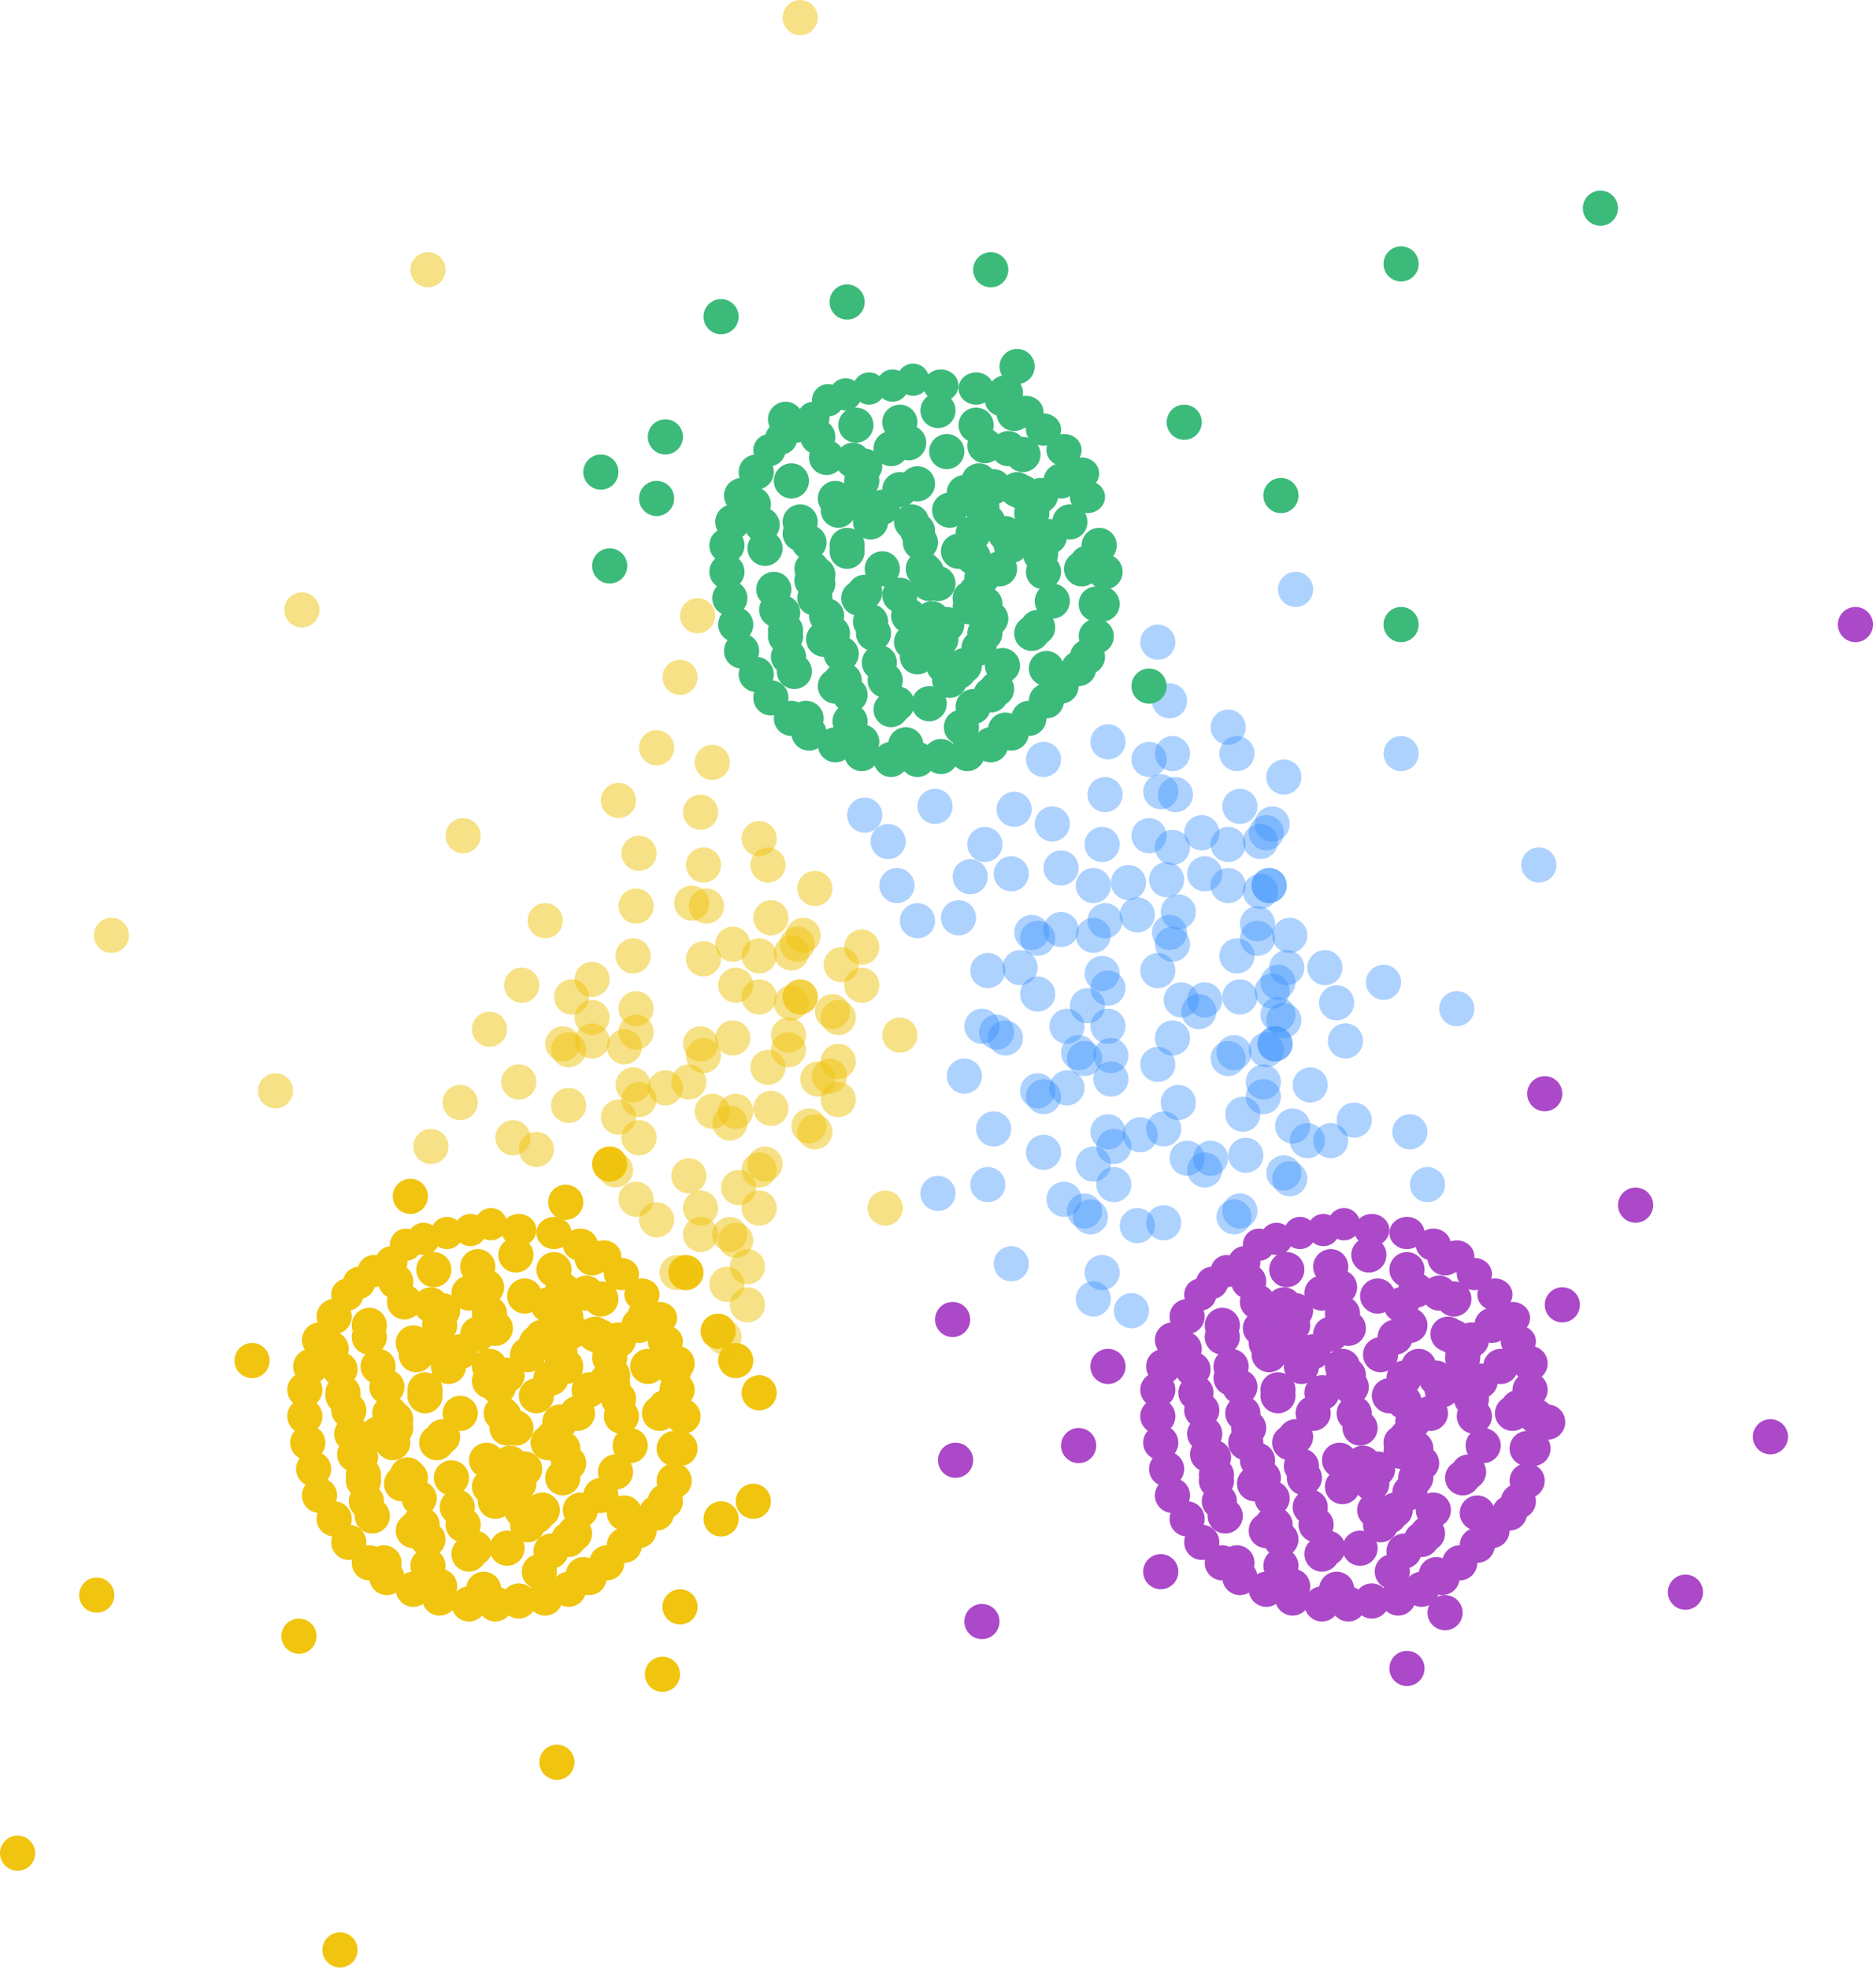 <svg fill="none" height="659" viewBox="0 0 628 659" width="628" xmlns="http://www.w3.org/2000/svg"><g fill="#f1c40f"><circle cx="114.805" cy="466.082" r="5.887"/><circle cx="117.751" cy="479.819" r="5.887"/><circle cx="121.673" cy="495.518" r="5.887"/><circle cx="129.52" cy="464.12" r="5.887"/><circle cx="132.465" cy="477.856" r="5.887"/><circle cx="136.387" cy="493.555" r="5.887"/><circle cx="148.169" cy="480.8" r="5.887"/><circle cx="151.11" cy="494.538" r="5.887"/><circle cx="155.032" cy="510.237" r="5.887"/><circle cx="139.337" cy="453.327" r="5.887"/><circle cx="142.278" cy="467.063" r="5.887"/><circle cx="146.204" cy="482.763" r="5.887"/><circle cx="123.633" cy="443.514" r="5.887"/><circle cx="126.579" cy="457.252" r="5.887"/><circle cx="130.505" cy="472.95" r="5.887"/><circle cx="166.813" cy="464.12" r="5.887"/><circle cx="169.751" cy="477.856" r="5.887"/><circle cx="173.676" cy="493.555" r="5.887"/><circle cx="185.45" cy="480.8" r="5.887"/><circle cx="188.391" cy="494.538" r="5.887"/><circle cx="176.622" cy="453.327" r="5.887"/><circle cx="179.567" cy="467.063" r="5.887"/><circle cx="183.489" cy="482.763" r="5.887"/><circle cx="163.864" cy="457.252" r="5.887"/><circle cx="167.79" cy="472.95" r="5.887"/><circle cx="147.18" cy="443.514" r="5.887"/><circle cx="150.126" cy="457.252" r="5.887"/><circle cx="154.055" cy="472.95" r="5.887"/><circle cx="165.825" cy="460.195" r="5.887"/><circle cx="168.77" cy="473.932" r="5.887"/><circle cx="156.993" cy="432.72" r="5.887"/><circle cx="159.938" cy="446.458" r="5.887"/><circle cx="163.864" cy="462.158" r="5.887"/><circle cx="144.239" cy="436.646" r="5.887"/><circle cx="148.169" cy="452.344" r="5.887"/><circle cx="162.883" cy="430.758" r="5.887"/><circle cx="165.825" cy="444.495" r="5.887"/><circle cx="169.751" cy="460.195" r="5.887"/><circle cx="181.528" cy="447.438" r="5.887"/><circle cx="184.473" cy="461.176" r="5.887"/><circle cx="172.696" cy="419.964" r="5.887"/><circle cx="175.641" cy="433.701" r="5.887"/><circle cx="179.567" cy="449.401" r="5.887"/><circle cx="159.938" cy="423.889" r="5.887"/><circle cx="163.864" cy="439.59" r="5.887"/><circle cx="186.434" cy="443.514" r="5.887"/><circle cx="189.38" cy="457.252" r="5.887"/><circle cx="193.301" cy="472.95" r="5.887"/><circle cx="205.075" cy="460.195" r="5.887"/><circle cx="208.024" cy="473.932" r="5.887"/><circle cx="196.243" cy="432.72" r="5.887"/><circle cx="199.188" cy="446.458" r="5.887"/><circle cx="203.118" cy="462.158" r="5.887"/><circle cx="183.489" cy="436.646" r="5.887"/><circle cx="187.415" cy="452.344" r="5.887"/><circle cx="204.094" cy="454.307" r="5.887"/><circle cx="207.04" cy="468.045" r="5.887"/><circle cx="210.962" cy="483.744" r="5.887"/><circle cx="222.739" cy="470.987" r="5.887"/><circle cx="225.684" cy="484.725" r="5.887"/><circle cx="213.907" cy="443.514" r="5.887"/><circle cx="216.852" cy="457.252" r="5.887"/><circle cx="220.778" cy="472.95" r="5.887"/><circle cx="201.149" cy="447.438" r="5.887"/><circle cx="205.075" cy="463.137" r="5.887"/><circle cx="187.415" cy="475.895" r="5.887"/><circle cx="190.356" cy="489.632" r="5.887"/><circle cx="194.286" cy="505.331" r="5.887"/><circle cx="206.055" cy="492.576" r="5.887"/><circle cx="209.001" cy="506.312" r="5.887"/><circle cx="197.227" cy="465.1" r="5.887"/><circle cx="254.137" cy="466.082" r="5.887"/><circle cx="241.383" cy="508.274" r="5.887"/><circle cx="186.434" cy="589.716" r="5.887"/><circle cx="188.391" cy="484.725" r="5.887"/><circle cx="173.676" cy="496.501" r="5.887"/><circle cx="176.622" cy="510.237" r="5.887"/><circle cx="180.548" cy="525.936" r="5.887"/><circle cx="192.321" cy="513.181" r="5.887"/><circle cx="195.266" cy="526.919" r="5.887"/><circle cx="252.176" cy="502.387" r="5.887"/><circle cx="227.645" cy="537.713" r="5.887"/><circle cx="190.356" cy="515.144" r="5.887"/><circle cx="170.735" cy="489.632" r="5.887"/><circle cx="174.657" cy="505.331" r="5.887"/><circle cx="140.317" cy="501.406" r="5.887"/><circle cx="143.258" cy="515.144" r="5.887"/><circle cx="147.18" cy="530.842" r="5.887"/><circle cx="158.962" cy="518.087" r="5.887"/><circle cx="161.903" cy="531.824" r="5.887"/><circle cx="32.383" cy="533.787" r="5.887"/><circle cx="153.075" cy="504.35" r="5.887"/><circle cx="156.993" cy="520.049" r="5.887"/><circle cx="137.372" cy="494.538" r="5.887"/><circle cx="141.294" cy="510.237" r="5.887"/><circle cx="162.883" cy="488.65" r="5.887"/><circle cx="165.825" cy="502.387" r="5.887"/><circle cx="169.751" cy="518.087" r="5.887"/><circle cx="181.528" cy="505.331" r="5.887"/><circle cx="184.473" cy="519.068" r="5.887"/><circle cx="172.696" cy="477.856" r="5.887"/><circle cx="175.641" cy="491.593" r="5.887"/><circle cx="179.567" cy="507.294" r="5.887"/><circle cx="221.755" cy="560.28" r="5.887"/><circle cx="163.864" cy="497.481" r="5.887"/><circle cx="121.673" cy="493.555" r="5.887"/><circle cx="124.614" cy="507.294" r="5.887"/><circle cx="128.54" cy="522.993" r="5.887"/><circle cx="140.317" cy="510.237" r="5.887"/><circle cx="143.258" cy="523.974" r="5.887"/><circle cx="131.485" cy="482.763" r="5.887"/><circle cx="134.426" cy="496.501" r="5.887"/><circle cx="138.352" cy="512.199" r="5.887"/><circle cx="118.727" cy="486.687" r="5.887"/><circle cx="122.653" cy="502.387" r="5.887"/><circle cx="113.821" cy="458.232" r="5.887"/><circle cx="116.766" cy="471.969" r="5.887"/><circle cx="120.688" cy="487.669" r="5.887"/><circle cx="132.465" cy="474.913" r="5.887"/><circle cx="113.821" cy="652.515" r="5.887"/><circle cx="5.887" cy="620.134" r="5.887"/><circle cx="123.633" cy="447.438" r="5.887"/><circle cx="84.387" cy="455.29" r="5.887"/><circle cx="130.505" cy="476.876" r="5.887"/><circle cx="110.876" cy="451.364" r="5.887"/><circle cx="114.805" cy="467.063" r="5.887"/><circle cx="135.411" cy="435.664" r="5.887"/><circle cx="138.352" cy="449.401" r="5.887"/><circle cx="142.278" cy="465.1" r="5.887"/><circle cx="154.055" cy="452.344" r="5.887"/><circle cx="145.223" cy="531.824" r="5.887"/><circle cx="145.223" cy="424.87" r="5.887"/><circle cx="148.169" cy="438.608" r="5.887"/><circle cx="100.083" cy="547.524" r="5.887"/><circle cx="132.465" cy="428.796" r="5.887"/><circle cx="126.579" cy="479.819" r="5.887"/><circle cx="188.391" cy="431.739" r="5.887"/><circle cx="191.337" cy="445.476" r="5.887"/><circle cx="201.149" cy="500.424" r="5.887"/><circle cx="207.04" cy="448.42" r="5.887"/><circle cx="246.286" cy="455.29" r="5.887"/><circle cx="198.208" cy="420.946" r="5.887"/><circle cx="201.149" cy="434.683" r="5.887"/><circle cx="205.075" cy="450.382" r="5.887"/><circle cx="185.45" cy="424.87" r="5.887"/><circle cx="189.38" cy="440.569" r="5.887"/><circle cx="137.372" cy="400.34" r="5.887"/><circle cx="144.239" cy="383.659" opacity=".5" r="5.887"/><circle cx="171.715" cy="380.715" opacity=".5" r="5.887"/><circle cx="173.676" cy="362.072" opacity=".5" r="5.887"/><circle cx="188.391" cy="349.317" opacity=".5" r="5.887"/><circle cx="198.208" cy="327.729" opacity=".5" r="5.887"/><circle cx="212.926" cy="303.199" opacity=".5" r="5.887"/><circle cx="231.567" cy="302.217" opacity=".5" r="5.887"/><circle cx="213.907" cy="285.537" opacity=".5" r="5.887"/><circle cx="234.512" cy="271.799" opacity=".5" r="5.887"/><circle cx="238.442" cy="255.119" opacity=".5" r="5.887"/><circle cx="254.137" cy="280.632" opacity=".5" r="5.887"/><circle cx="245.305" cy="315.955" opacity=".5" r="5.887"/><circle cx="235.493" cy="289.461" opacity=".5" r="5.887"/><circle cx="268.856" cy="313.01" opacity=".5" r="5.887"/><circle cx="235.493" cy="353.241" opacity=".5" r="5.887"/><circle cx="211.946" cy="363.054" opacity=".5" r="5.887"/><circle cx="230.59" cy="362.072" opacity=".5" r="5.887"/><circle cx="212.926" cy="345.391" opacity=".5" r="5.887"/><circle cx="296.329" cy="404.264" opacity=".5" r="5.887"/><circle cx="244.329" cy="375.809" opacity=".5" r="5.887"/><circle cx="234.512" cy="349.317" opacity=".5" r="5.887"/><circle cx="234.512" cy="413.095" opacity=".5" r="5.887"/><circle cx="245.305" cy="347.354" opacity=".5" r="5.887"/><circle cx="263.95" cy="346.373" opacity=".5" r="5.887"/><circle cx="246.286" cy="329.692" opacity=".5" r="5.887"/><circle cx="266.895" cy="315.955" opacity=".5" r="5.887"/><circle cx="277.688" cy="360.109" opacity=".5" r="5.887"/><circle cx="267.872" cy="333.617" opacity=".5" r="5.887"/><circle cx="198.208" cy="340.486" opacity=".5" r="5.887"/><circle cx="235.493" cy="320.86" opacity=".5" r="5.887"/><circle cx="254.137" cy="319.88" opacity=".5" r="5.887"/><circle cx="236.477" cy="303.199" opacity=".5" r="5.887"/><circle cx="257.083" cy="289.461" opacity=".5" r="5.887"/><circle cx="267.872" cy="333.617" opacity=".5" r="5.887"/><circle cx="258.063" cy="307.124" opacity=".5" r="5.887"/><circle cx="258.063" cy="370.904" opacity=".5" r="5.887"/><circle cx="190.356" cy="351.278" opacity=".5" r="5.887"/><circle cx="209.001" cy="350.298" opacity=".5" r="5.887"/><circle cx="191.337" cy="333.617" opacity=".5" r="5.887"/><circle cx="37.286" cy="313.01" opacity=".5" r="5.887"/><circle cx="211.946" cy="319.88" opacity=".5" r="5.887"/><circle cx="222.739" cy="364.035" opacity=".5" r="5.887"/><circle cx="212.926" cy="337.541" opacity=".5" r="5.887"/><circle cx="212.926" cy="401.321" opacity=".5" r="5.887"/><circle cx="154.055" cy="368.941" opacity=".5" r="5.887"/><circle cx="163.864" cy="344.41" opacity=".5" r="5.887"/><circle cx="174.657" cy="329.692" opacity=".5" r="5.887"/><circle cx="92.231" cy="365.015" opacity=".5" r="5.887"/><circle cx="267.872" cy="5.887" opacity=".5" r="5.887"/><circle cx="182.505" cy="308.105" opacity=".5" r="5.887"/><circle cx="189.38" cy="402.303" r="5.887"/><circle cx="204.094" cy="389.547" r="5.887"/><circle cx="213.907" cy="367.96" opacity=".5" r="5.887"/><circle cx="213.907" cy="380.715" opacity=".5" r="5.887"/><circle cx="206.055" cy="391.509" opacity=".5" r="5.887"/><circle cx="207.04" cy="373.846" opacity=".5" r="5.887"/><circle cx="179.567" cy="384.64" opacity=".5" r="5.887"/><circle cx="190.356" cy="369.923" opacity=".5" r="5.887"/><circle cx="198.208" cy="348.336" opacity=".5" r="5.887"/><circle cx="229.606" cy="425.851" r="5.887"/><circle cx="244.329" cy="413.095" opacity=".5" r="5.887"/><circle cx="254.137" cy="391.509" opacity=".5" r="5.887"/><circle cx="254.137" cy="404.264" opacity=".5" r="5.887"/><circle cx="246.286" cy="415.058" opacity=".5" r="5.887"/><circle cx="247.27" cy="397.395" opacity=".5" r="5.887"/><circle cx="219.794" cy="408.19" opacity=".5" r="5.887"/><circle cx="230.59" cy="393.472" opacity=".5" r="5.887"/><circle cx="238.442" cy="371.883" opacity=".5" r="5.887"/><circle cx="225.684" cy="458.232" r="5.887"/><circle cx="240.399" cy="445.476" r="5.887"/><circle cx="250.212" cy="423.889" opacity=".5" r="5.887"/><circle cx="250.212" cy="436.646" opacity=".5" r="5.887"/><circle cx="242.36" cy="447.438" opacity=".5" r="5.887"/><circle cx="243.344" cy="429.777" opacity=".5" r="5.887"/><circle cx="215.872" cy="440.569" r="5.887"/><circle cx="226.661" cy="425.851" opacity=".5" r="5.887"/><circle cx="234.512" cy="404.264" opacity=".5" r="5.887"/><circle cx="256.098" cy="389.547" opacity=".5" r="5.887"/><circle cx="270.817" cy="376.791" opacity=".5" r="5.887"/><circle cx="280.63" cy="355.204" opacity=".5" r="5.887"/><circle cx="280.63" cy="367.96" opacity=".5" r="5.887"/><circle cx="272.778" cy="378.753" opacity=".5" r="5.887"/><circle cx="273.758" cy="361.091" opacity=".5" r="5.887"/><circle cx="246.286" cy="371.883" opacity=".5" r="5.887"/><circle cx="257.083" cy="357.166" opacity=".5" r="5.887"/><circle cx="264.926" cy="335.579" opacity=".5" r="5.887"/><circle cx="263.95" cy="351.278" opacity=".5" r="5.887"/><circle cx="278.665" cy="338.523" opacity=".5" r="5.887"/><circle cx="288.481" cy="316.935" opacity=".5" r="5.887"/><circle cx="288.481" cy="329.692" opacity=".5" r="5.887"/><circle cx="280.63" cy="340.486" opacity=".5" r="5.887"/><circle cx="281.61" cy="322.823" opacity=".5" r="5.887"/><circle cx="254.137" cy="333.617" opacity=".5" r="5.887"/><circle cx="264.926" cy="318.897" opacity=".5" r="5.887"/><circle cx="272.778" cy="297.311" opacity=".5" r="5.887"/><circle cx="155.032" cy="279.649" opacity=".5" r="5.887"/><circle cx="143.258" cy="90.273" opacity=".5" r="5.887"/><circle cx="301.231" cy="346.373" opacity=".5" r="5.887"/></g><circle cx="328.712" cy="343.428" fill="#358efe" opacity=".4" r="5.887"/><circle cx="330.673" cy="324.786" fill="#358efe" opacity=".4" r="5.887"/><circle cx="345.387" cy="312.029" fill="#358efe" opacity=".4" r="5.887"/><circle cx="355.2" cy="290.442" fill="#358efe" opacity=".4" r="5.887"/><circle cx="369.923" cy="265.912" fill="#358efe" opacity=".4" r="5.887"/><circle cx="388.567" cy="264.931" fill="#358efe" opacity=".4" r="5.887"/><circle cx="370.903" cy="248.251" fill="#358efe" opacity=".4" r="5.887"/><circle cx="391.505" cy="234.513" fill="#358efe" opacity=".4" r="5.887"/><circle cx="411.133" cy="243.342" fill="#358efe" opacity=".4" r="5.887"/><circle cx="402.301" cy="278.669" fill="#358efe" opacity=".4" r="5.887"/><circle cx="392.493" cy="252.174" fill="#358efe" opacity=".4" r="5.887"/><circle cx="425.852" cy="275.723" fill="#358efe" opacity=".4" r="5.887"/><circle cx="392.493" cy="315.955" fill="#358efe" opacity=".4" r="5.887"/><circle cx="368.938" cy="325.767" fill="#358efe" opacity=".4" r="5.887"/><circle cx="387.587" cy="324.786" fill="#358efe" opacity=".4" r="5.887"/><circle cx="369.923" cy="308.105" fill="#358efe" opacity=".4" r="5.887"/><circle cx="390.528" cy="294.368" fill="#358efe" opacity=".4" r="5.887"/><circle cx="401.325" cy="338.523" fill="#358efe" opacity=".4" r="5.887"/><circle cx="391.505" cy="312.029" fill="#358efe" opacity=".4" r="5.887"/><circle cx="463.137" cy="328.711" fill="#358efe" opacity=".4" r="5.887"/><circle cx="420.946" cy="309.086" fill="#358efe" opacity=".4" r="5.887"/><circle cx="403.286" cy="292.405" fill="#358efe" opacity=".4" r="5.887"/><circle cx="423.891" cy="278.669" fill="#358efe" opacity=".4" r="5.887"/><circle cx="424.868" cy="296.329" fill="#358efe" opacity=".4" r="5.887"/><circle cx="324.786" cy="293.386" fill="#358efe" opacity=".4" r="5.887"/><circle cx="392.493" cy="283.574" fill="#358efe" opacity=".4" r="5.887"/><circle cx="411.133" cy="282.592" fill="#358efe" opacity=".4" r="5.887"/><circle cx="393.473" cy="265.912" fill="#358efe" opacity=".4" r="5.887"/><circle cx="414.075" cy="252.174" fill="#358efe" opacity=".4" r="5.887"/><circle cx="424.868" cy="296.329" fill="#358efe" opacity=".4" r="5.887"/><circle cx="415.059" cy="269.837" fill="#358efe" opacity=".4" r="5.887"/><circle cx="415.059" cy="333.617" fill="#358efe" opacity=".4" r="5.887"/><circle cx="347.356" cy="313.992" fill="#358efe" opacity=".4" r="5.887"/><circle cx="365.997" cy="313.01" fill="#358efe" opacity=".4" r="5.887"/><circle cx="338.524" cy="292.405" fill="#358efe" opacity=".4" r="5.887"/><circle cx="368.938" cy="282.592" fill="#358efe" opacity=".4" r="5.887"/><circle cx="380.715" cy="306.142" fill="#358efe" opacity=".4" r="5.887"/><circle cx="384.641" cy="254.137" fill="#358efe" opacity=".4" r="5.887"/><circle cx="307.126" cy="308.105" fill="#358efe" opacity=".4" r="5.887"/><circle cx="320.864" cy="307.124" fill="#358efe" opacity=".4" r="5.887"/><circle cx="297.313" cy="281.611" fill="#358efe" opacity=".4" r="5.887"/><circle cx="289.462" cy="272.781" fill="#358efe" opacity=".4" r="5.887"/><circle cx="313.012" cy="269.837" fill="#358efe" opacity=".4" r="5.887"/><circle cx="339.505" cy="270.818" fill="#358efe" opacity=".4" r="5.887"/><circle cx="352.262" cy="275.723" fill="#358efe" opacity=".4" r="5.887"/><circle cx="387.587" cy="214.888" fill="#358efe" opacity=".4" r="5.887"/><circle cx="361.09" cy="352.26" fill="#358efe" opacity=".4" r="5.887"/><circle cx="370.903" cy="330.673" fill="#358efe" opacity=".4" r="5.887"/><circle cx="370.903" cy="343.428" fill="#358efe" opacity=".4" r="5.887"/><circle cx="363.051" cy="354.222" fill="#358efe" opacity=".4" r="5.887"/><circle cx="364.032" cy="336.56" fill="#358efe" opacity=".4" r="5.887"/><circle cx="336.559" cy="347.354" fill="#358efe" opacity=".4" r="5.887"/><circle cx="347.356" cy="332.635" fill="#358efe" opacity=".4" r="5.887"/><circle cx="355.2" cy="311.048" fill="#358efe" opacity=".4" r="5.887"/><circle cx="411.133" cy="354.222" fill="#358efe" opacity=".4" r="5.887"/><circle cx="387.587" cy="356.185" fill="#358efe" opacity=".4" r="5.887"/><circle cx="395.434" cy="334.597" fill="#358efe" opacity=".4" r="5.887"/><circle cx="413.094" cy="352.26" fill="#358efe" opacity=".4" r="5.887"/><circle cx="427.809" cy="339.504" fill="#358efe" opacity=".4" r="5.887"/><circle cx="429.778" cy="341.466" fill="#358efe" opacity=".4" r="5.887"/><circle cx="430.755" cy="323.804" fill="#358efe" opacity=".4" r="5.887"/><circle cx="403.286" cy="334.597" fill="#358efe" opacity=".4" r="5.887"/><circle cx="414.075" cy="319.88" fill="#358efe" opacity=".4" r="5.887"/><circle cx="421.926" cy="298.292" fill="#358efe" opacity=".4" r="5.887"/><circle cx="420.946" cy="313.992" fill="#358efe" opacity=".4" r="5.887"/><circle cx="411.133" cy="296.329" fill="#358efe" opacity=".4" r="5.887"/><circle cx="421.926" cy="281.611" fill="#358efe" opacity=".4" r="5.887"/><path d="m439.591 197.226c0 3.252-2.636 5.888-5.887 5.888-3.252 0-5.888-2.636-5.888-5.888 0-3.251 2.636-5.887 5.888-5.887 3.251 0 5.887 2.636 5.887 5.887z" fill="#358efe" opacity=".4"/><circle cx="429.778" cy="260.025" fill="#358efe" opacity=".4" r="5.887"/><circle cx="349.317" cy="254.137" fill="#358efe" opacity=".4" r="5.887"/><circle cx="338.524" cy="422.909" fill="#358efe" opacity=".4" r="5.887"/><circle cx="330.673" cy="396.415" fill="#358efe" opacity=".4" r="5.887"/><circle cx="332.633" cy="377.772" fill="#358efe" opacity=".4" r="5.887"/><circle cx="347.356" cy="365.015" fill="#358efe" opacity=".4" r="5.887"/><circle cx="357.169" cy="343.428" fill="#358efe" opacity=".4" r="5.887"/><circle cx="377.77" cy="295.349" fill="#358efe" opacity=".4" r="5.887"/><circle cx="515.141" cy="289.461" fill="#358efe" opacity=".4" r="5.887"/><circle cx="329.692" cy="282.592" fill="#358efe" opacity=".4" r="5.887"/><circle cx="384.641" cy="279.649" fill="#358efe" opacity=".4" r="5.887"/><circle cx="469.024" cy="252.174" fill="#358efe" opacity=".4" r="5.887"/><circle cx="437.63" cy="381.697" fill="#358efe" opacity=".4" r="5.887"/><circle cx="394.45" cy="305.161" fill="#358efe" opacity=".4" r="5.887"/><circle cx="427.809" cy="328.711" fill="#358efe" opacity=".4" r="5.887"/><circle cx="394.45" cy="368.941" fill="#358efe" opacity=".4" r="5.887"/><circle cx="370.903" cy="378.753" fill="#358efe" opacity=".4" r="5.887"/><circle cx="389.548" cy="377.772" fill="#358efe" opacity=".4" r="5.887"/><circle cx="371.883" cy="361.091" fill="#358efe" opacity=".4" r="5.887"/><circle cx="392.493" cy="347.354" fill="#358efe" opacity=".4" r="5.887"/><circle cx="403.286" cy="391.509" fill="#358efe" opacity=".4" r="5.887"/><circle cx="445.473" cy="381.697" fill="#358efe" opacity=".4" r="5.887"/><circle cx="368.938" cy="425.851" fill="#358efe" opacity=".4" r="5.887"/><circle cx="422.907" cy="362.072" fill="#358efe" opacity=".4" r="5.887"/><circle cx="471.965" cy="378.753" fill="#358efe" opacity=".4" r="5.887"/><circle cx="425.852" cy="331.654" fill="#358efe" opacity=".4" r="5.887"/><circle cx="426.833" cy="349.317" fill="#358efe" opacity=".4" r="5.887"/><circle cx="313.989" cy="399.358" fill="#358efe" opacity=".4" r="5.887"/><circle cx="477.86" cy="396.415" fill="#358efe" opacity=".4" r="5.887"/><circle cx="450.387" cy="348.336" fill="#358efe" opacity=".4" r="5.887"/><circle cx="453.325" cy="374.828" fill="#358efe" opacity=".4" r="5.887"/><circle cx="443.512" cy="323.804" fill="#358efe" opacity=".4" r="5.887"/><circle cx="426.833" cy="349.317" fill="#358efe" opacity=".4" r="5.887"/><circle cx="447.442" cy="335.579" fill="#358efe" opacity=".4" r="5.887"/><circle cx="417.024" cy="386.603" fill="#358efe" opacity=".4" r="5.887"/><circle cx="349.317" cy="366.978" fill="#358efe" opacity=".4" r="5.887"/><circle cx="378.755" cy="438.608" fill="#358efe" opacity=".4" r="5.887"/><circle cx="300.255" cy="296.329" fill="#358efe" opacity=".4" r="5.887"/><circle cx="380.715" cy="410.152" fill="#358efe" opacity=".4" r="5.887"/><circle cx="381.696" cy="379.735" fill="#358efe" opacity=".4" r="5.887"/><circle cx="371.883" cy="353.241" fill="#358efe" opacity=".4" r="5.887"/><circle cx="365.997" cy="434.683" fill="#358efe" opacity=".4" r="5.887"/><circle cx="322.821" cy="360.109" fill="#358efe" opacity=".4" r="5.887"/><circle cx="333.618" cy="345.391" fill="#358efe" opacity=".4" r="5.887"/><circle cx="341.465" cy="323.804" fill="#358efe" opacity=".4" r="5.887"/><circle cx="363.051" cy="405.246" fill="#358efe" opacity=".4" r="5.887"/><circle cx="372.864" cy="383.659" fill="#358efe" opacity=".4" r="5.887"/><circle cx="372.864" cy="396.415" fill="#358efe" opacity=".4" r="5.887"/><circle cx="365.02" cy="407.209" fill="#358efe" opacity=".4" r="5.887"/><circle cx="365.997" cy="389.547" fill="#358efe" opacity=".4" r="5.887"/><circle cx="356.184" cy="401.321" fill="#358efe" opacity=".4" r="5.887"/><circle cx="349.317" cy="385.622" fill="#358efe" opacity=".4" r="5.887"/><circle cx="357.169" cy="364.035" fill="#358efe" opacity=".4" r="5.887"/><circle cx="413.094" cy="407.209" fill="#358efe" opacity=".4" r="5.887"/><circle cx="389.548" cy="409.172" fill="#358efe" opacity=".4" r="5.887"/><circle cx="397.395" cy="387.584" fill="#358efe" opacity=".4" r="5.887"/><circle cx="415.059" cy="405.246" fill="#358efe" opacity=".4" r="5.887"/><circle cx="429.778" cy="392.49" fill="#358efe" opacity=".4" r="5.887"/><circle cx="431.739" cy="394.453" fill="#358efe" opacity=".4" r="5.887"/><circle cx="432.719" cy="376.791" fill="#358efe" opacity=".4" r="5.887"/><circle cx="405.247" cy="387.584" fill="#358efe" opacity=".4" r="5.887"/><circle cx="416.04" cy="372.866" fill="#358efe" opacity=".4" r="5.887"/><circle cx="423.891" cy="351.278" fill="#358efe" opacity=".4" r="5.887"/><circle cx="422.907" cy="366.978" fill="#358efe" opacity=".4" r="5.887"/><circle cx="487.669" cy="337.541" fill="#358efe" opacity=".4" r="5.887"/><circle cx="438.606" cy="363.054" fill="#358efe" opacity=".4" r="5.887"/><circle cx="431.739" cy="313.01" fill="#358efe" opacity=".4" r="5.887"/><circle cx="365.997" cy="296.329" fill="#358efe" opacity=".4" r="5.887"/><circle cx="207.04" cy="267.874" fill="#f1c40f" opacity=".5" r="5.887"/><circle cx="101.067" cy="204.094" fill="#f1c40f" opacity=".5" r="5.887"/><circle cx="219.794" cy="250.213" fill="#f1c40f" opacity=".5" r="5.887"/><circle cx="227.645" cy="226.663" fill="#f1c40f" opacity=".5" r="5.887"/><circle cx="233.532" cy="206.056" fill="#f1c40f" opacity=".5" r="5.887"/><circle cx="111.864" cy="440.569" fill="#f1c40f" r="5.887"/><circle cx="106.954" cy="448.42" fill="#f1c40f" r="5.887"/><circle cx="104.012" cy="457.252" fill="#f1c40f" r="5.887"/><circle cx="102.048" cy="465.1" fill="#f1c40f" r="5.887"/><circle cx="102.048" cy="473.932" fill="#f1c40f" r="5.887"/><circle cx="103.028" cy="482.763" fill="#f1c40f" r="5.887"/><circle cx="104.993" cy="491.593" fill="#f1c40f" r="5.887"/><circle cx="106.954" cy="500.424" fill="#f1c40f" r="5.887"/><circle cx="111.864" cy="508.274" fill="#f1c40f" r="5.887"/><circle cx="116.766" cy="516.124" fill="#f1c40f" r="5.887"/><circle cx="123.633" cy="522.993" fill="#f1c40f" r="5.887"/><circle cx="129.52" cy="527.899" fill="#f1c40f" r="5.887"/><circle cx="138.352" cy="531.824" fill="#f1c40f" r="5.887"/><circle cx="147.18" cy="534.767" fill="#f1c40f" r="5.887"/><circle cx="156.993" cy="536.73" fill="#f1c40f" r="5.887"/><circle cx="165.825" cy="536.73" fill="#f1c40f" r="5.887"/><circle cx="173.676" cy="535.75" fill="#f1c40f" r="5.887"/><circle cx="182.505" cy="534.767" fill="#f1c40f" r="5.887"/><circle cx="190.356" cy="531.824" fill="#f1c40f" r="5.887"/><circle cx="197.227" cy="527.899" fill="#f1c40f" r="5.887"/><circle cx="203.118" cy="522.993" fill="#f1c40f" r="5.887"/><circle cx="209.001" cy="517.106" fill="#f1c40f" r="5.887"/><circle cx="213.907" cy="512.199" fill="#f1c40f" r="5.887"/><circle cx="219.794" cy="506.312" fill="#f1c40f" r="5.887"/><circle cx="222.739" cy="502.387" fill="#f1c40f" r="5.887"/><circle cx="225.684" cy="495.518" fill="#f1c40f" r="5.887"/><circle cx="227.645" cy="484.725" fill="#f1c40f" r="5.887"/><circle cx="228.626" cy="473.932" fill="#f1c40f" r="5.887"/><circle cx="226.661" cy="465.1" fill="#f1c40f" r="5.887"/><circle cx="226.661" cy="456.269" fill="#f1c40f" r="5.887"/><ellipse cx="222.739" cy="448.91" fill="#f1c40f" rx="5.887" ry="5.397"/><ellipse cx="220.778" cy="441.061" fill="#f1c40f" rx="5.887" ry="5.397"/><ellipse cx="214.887" cy="433.21" fill="#f1c40f" rx="5.887" ry="5.397"/><ellipse cx="208.024" cy="426.342" fill="#f1c40f" rx="5.887" ry="5.397"/><ellipse cx="202.13" cy="420.455" fill="#f1c40f" rx="5.887" ry="5.397"/><ellipse cx="194.286" cy="416.531" fill="#f1c40f" rx="5.887" ry="5.397"/><ellipse cx="185.45" cy="412.605" fill="#f1c40f" rx="5.887" ry="5.397"/><ellipse cx="173.676" cy="411.624" fill="#f1c40f" rx="5.887" ry="5.397"/><circle cx="164.354" cy="409.661" fill="#f1c40f" r="5.397"/><circle cx="157.487" cy="411.624" fill="#f1c40f" r="5.397"/><circle cx="149.635" cy="412.605" fill="#f1c40f" r="5.397"/><circle cx="141.787" cy="414.568" fill="#f1c40f" r="5.397"/><circle cx="135.897" cy="416.531" fill="#f1c40f" r="5.397"/><circle cx="130.994" cy="422.418" fill="#f1c40f" r="5.397"/><circle cx="125.112" cy="425.361" fill="#f1c40f" r="5.397"/><circle cx="120.198" cy="429.286" fill="#f1c40f" r="5.397"/><circle cx="116.276" cy="433.21" fill="#f1c40f" r="5.397"/><circle cx="400.337" cy="466.082" fill="#ab49c9" r="5.887"/><circle cx="403.286" cy="479.819" fill="#ab49c9" r="5.887"/><circle cx="407.208" cy="495.518" fill="#ab49c9" r="5.887"/><circle cx="415.059" cy="464.12" fill="#ab49c9" r="5.887"/><circle cx="418.001" cy="477.856" fill="#ab49c9" r="5.887"/><circle cx="421.926" cy="493.555" fill="#ab49c9" r="5.887"/><circle cx="433.704" cy="480.8" fill="#ab49c9" r="5.887"/><circle cx="436.649" cy="494.538" fill="#ab49c9" r="5.887"/><circle cx="440.567" cy="510.237" fill="#ab49c9" r="5.887"/><circle cx="424.868" cy="453.327" fill="#ab49c9" r="5.887"/><circle cx="427.809" cy="467.063" fill="#ab49c9" r="5.887"/><circle cx="431.739" cy="482.763" fill="#ab49c9" r="5.887"/><circle cx="409.173" cy="443.514" fill="#ab49c9" r="5.887"/><circle cx="412.114" cy="457.252" fill="#ab49c9" r="5.887"/><circle cx="416.04" cy="472.95" fill="#ab49c9" r="5.887"/><circle cx="452.344" cy="464.12" fill="#ab49c9" r="5.887"/><circle cx="455.29" cy="477.856" fill="#ab49c9" r="5.887"/><circle cx="459.212" cy="493.555" fill="#ab49c9" r="5.887"/><circle cx="470.989" cy="480.8" fill="#ab49c9" r="5.887"/><circle cx="473.93" cy="494.538" fill="#ab49c9" r="5.887"/><circle cx="462.157" cy="453.327" fill="#ab49c9" r="5.887"/><circle cx="465.102" cy="467.063" fill="#ab49c9" r="5.887"/><circle cx="469.024" cy="482.763" fill="#ab49c9" r="5.887"/><circle cx="449.399" cy="457.252" fill="#ab49c9" r="5.887"/><circle cx="453.325" cy="472.95" fill="#ab49c9" r="5.887"/><circle cx="432.719" cy="443.514" fill="#ab49c9" r="5.887"/><circle cx="435.661" cy="457.252" fill="#ab49c9" r="5.887"/><circle cx="439.59" cy="472.95" fill="#ab49c9" r="5.887"/><circle cx="451.364" cy="460.195" fill="#ab49c9" r="5.887"/><circle cx="319.88" cy="488.65" fill="#ab49c9" r="5.887"/><circle cx="442.536" cy="432.72" fill="#ab49c9" r="5.887"/><circle cx="445.473" cy="446.458" fill="#ab49c9" r="5.887"/><circle cx="449.399" cy="462.158" fill="#ab49c9" r="5.887"/><circle cx="429.778" cy="436.646" fill="#ab49c9" r="5.887"/><circle cx="433.704" cy="452.344" fill="#ab49c9" r="5.887"/><circle cx="448.419" cy="430.758" fill="#ab49c9" r="5.887"/><circle cx="451.364" cy="444.495" fill="#ab49c9" r="5.887"/><circle cx="564.204" cy="532.804" fill="#ab49c9" r="5.887"/><circle cx="467.063" cy="447.438" fill="#ab49c9" r="5.887"/><circle cx="470.008" cy="461.176" fill="#ab49c9" r="5.887"/><circle cx="458.227" cy="419.964" fill="#ab49c9" r="5.887"/><circle cx="461.176" cy="433.701" fill="#ab49c9" r="5.887"/><circle cx="522.993" cy="436.646" fill="#ab49c9" r="5.887"/><circle cx="445.473" cy="423.889" fill="#ab49c9" r="5.887"/><circle cx="449.399" cy="439.59" fill="#ab49c9" r="5.887"/><circle cx="471.965" cy="443.514" fill="#ab49c9" r="5.887"/><circle cx="474.915" cy="457.252" fill="#ab49c9" r="5.887"/><circle cx="478.84" cy="472.95" fill="#ab49c9" r="5.887"/><circle cx="490.61" cy="460.195" fill="#ab49c9" r="5.887"/><circle cx="493.555" cy="473.932" fill="#ab49c9" r="5.887"/><circle cx="481.778" cy="432.72" fill="#ab49c9" r="5.887"/><circle cx="484.723" cy="446.458" fill="#ab49c9" r="5.887"/><circle cx="488.653" cy="462.158" fill="#ab49c9" r="5.887"/><circle cx="469.024" cy="436.646" fill="#ab49c9" r="5.887"/><circle cx="518.087" cy="475.895" fill="#ab49c9" r="5.887"/><circle cx="489.63" cy="454.307" fill="#ab49c9" r="5.887"/><circle cx="492.575" cy="468.045" fill="#ab49c9" r="5.887"/><circle cx="496.501" cy="483.744" fill="#ab49c9" r="5.887"/><circle cx="508.274" cy="470.987" fill="#ab49c9" r="5.887"/><circle cx="511.219" cy="484.725" fill="#ab49c9" r="5.887"/><circle cx="499.442" cy="443.514" fill="#ab49c9" r="5.887"/><circle cx="502.387" cy="457.252" fill="#ab49c9" r="5.887"/><circle cx="506.313" cy="472.95" fill="#ab49c9" r="5.887"/><circle cx="486.688" cy="447.438" fill="#ab49c9" r="5.887"/><circle cx="490.61" cy="463.137" fill="#ab49c9" r="5.887"/><circle cx="472.954" cy="475.895" fill="#ab49c9" r="5.887"/><circle cx="475.895" cy="489.632" fill="#ab49c9" r="5.887"/><circle cx="479.817" cy="505.331" fill="#ab49c9" r="5.887"/><circle cx="491.598" cy="492.576" fill="#ab49c9" r="5.887"/><circle cx="494.536" cy="506.312" fill="#ab49c9" r="5.887"/><circle cx="482.762" cy="465.1" fill="#ab49c9" r="5.887"/><circle cx="592.657" cy="480.8" fill="#ab49c9" r="5.887"/><circle cx="489.63" cy="494.538" fill="#ab49c9" r="5.887"/><circle cx="470.008" cy="469.026" fill="#ab49c9" r="5.887"/><circle cx="473.93" cy="484.725" fill="#ab49c9" r="5.887"/><circle cx="459.212" cy="496.501" fill="#ab49c9" r="5.887"/><circle cx="462.157" cy="510.237" fill="#ab49c9" r="5.887"/><circle cx="466.079" cy="525.936" fill="#ab49c9" r="5.887"/><circle cx="477.86" cy="513.181" fill="#ab49c9" r="5.887"/><circle cx="480.801" cy="526.919" fill="#ab49c9" r="5.887"/><circle cx="469.024" cy="485.706" fill="#ab49c9" r="5.887"/><circle cx="471.965" cy="499.444" fill="#ab49c9" r="5.887"/><circle cx="475.895" cy="515.144" fill="#ab49c9" r="5.887"/><circle cx="456.27" cy="489.632" fill="#ab49c9" r="5.887"/><circle cx="460.196" cy="505.331" fill="#ab49c9" r="5.887"/><circle cx="425.852" cy="501.406" fill="#ab49c9" r="5.887"/><circle cx="428.798" cy="515.144" fill="#ab49c9" r="5.887"/><circle cx="432.719" cy="530.842" fill="#ab49c9" r="5.887"/><circle cx="444.493" cy="518.087" fill="#ab49c9" r="5.887"/><circle cx="447.442" cy="531.824" fill="#ab49c9" r="5.887"/><circle cx="435.661" cy="490.613" fill="#ab49c9" r="5.887"/><circle cx="438.606" cy="504.35" fill="#ab49c9" r="5.887"/><circle cx="442.536" cy="520.049" fill="#ab49c9" r="5.887"/><circle cx="422.907" cy="494.538" fill="#ab49c9" r="5.887"/><circle cx="426.833" cy="510.237" fill="#ab49c9" r="5.887"/><circle cx="448.419" cy="488.65" fill="#ab49c9" r="5.887"/><circle cx="388.567" cy="525.936" fill="#ab49c9" r="5.887"/><circle cx="455.29" cy="518.087" fill="#ab49c9" r="5.887"/><circle cx="467.063" cy="505.331" fill="#ab49c9" r="5.887"/><circle cx="470.008" cy="519.068" fill="#ab49c9" r="5.887"/><circle cx="361.09" cy="483.744" fill="#ab49c9" r="5.887"/><circle cx="461.176" cy="491.593" fill="#ab49c9" r="5.887"/><circle cx="465.102" cy="507.294" fill="#ab49c9" r="5.887"/><circle cx="483.747" cy="539.673" fill="#ab49c9" r="5.887"/><circle cx="449.399" cy="497.481" fill="#ab49c9" r="5.887"/><circle cx="407.208" cy="493.555" fill="#ab49c9" r="5.887"/><circle cx="410.153" cy="507.294" fill="#ab49c9" r="5.887"/><circle cx="414.075" cy="522.993" fill="#ab49c9" r="5.887"/><circle cx="425.852" cy="510.237" fill="#ab49c9" r="5.887"/><circle cx="428.798" cy="523.974" fill="#ab49c9" r="5.887"/><circle cx="417.024" cy="482.763" fill="#ab49c9" r="5.887"/><circle cx="419.965" cy="496.501" fill="#ab49c9" r="5.887"/><circle cx="423.891" cy="512.199" fill="#ab49c9" r="5.887"/><circle cx="404.262" cy="486.687" fill="#ab49c9" r="5.887"/><circle cx="408.188" cy="502.387" fill="#ab49c9" r="5.887"/><circle cx="399.356" cy="458.232" fill="#ab49c9" r="5.887"/><circle cx="402.301" cy="471.969" fill="#ab49c9" r="5.887"/><circle cx="406.231" cy="487.669" fill="#ab49c9" r="5.887"/><circle cx="470.989" cy="558.318" fill="#ab49c9" r="5.887"/><circle cx="420.946" cy="488.65" fill="#ab49c9" r="5.887"/><circle cx="409.173" cy="447.438" fill="#ab49c9" r="5.887"/><circle cx="412.114" cy="461.176" fill="#ab49c9" r="5.887"/><circle cx="328.712" cy="542.618" fill="#ab49c9" r="5.887"/><circle cx="396.415" cy="451.364" fill="#ab49c9" r="5.887"/><circle cx="318.899" cy="441.551" fill="#ab49c9" r="5.887"/><circle cx="621.114" cy="209.001" fill="#ab49c9" r="5.887"/><circle cx="420.946" cy="435.664" fill="#ab49c9" r="5.887"/><circle cx="423.891" cy="449.401" fill="#ab49c9" r="5.887"/><circle cx="427.809" cy="465.1" fill="#ab49c9" r="5.887"/><circle cx="439.59" cy="452.344" fill="#ab49c9" r="5.887"/><circle cx="442.536" cy="466.082" fill="#ab49c9" r="5.887"/><circle cx="430.755" cy="424.87" fill="#ab49c9" r="5.887"/><circle cx="433.704" cy="438.608" fill="#ab49c9" r="5.887"/><circle cx="370.903" cy="457.252" fill="#ab49c9" r="5.887"/><circle cx="418.001" cy="428.796" fill="#ab49c9" r="5.887"/><circle cx="421.926" cy="444.495" fill="#ab49c9" r="5.887"/><circle cx="473.93" cy="431.739" fill="#ab49c9" r="5.887"/><circle cx="517.106" cy="365.997" fill="#ab49c9" r="5.887"/><circle cx="480.801" cy="461.176" fill="#ab49c9" r="5.887"/><circle cx="492.575" cy="448.42" fill="#ab49c9" r="5.887"/><circle cx="495.52" cy="462.158" fill="#ab49c9" r="5.887"/><circle cx="483.747" cy="420.946" fill="#ab49c9" r="5.887"/><circle cx="486.688" cy="434.683" fill="#ab49c9" r="5.887"/><circle cx="490.61" cy="450.382" fill="#ab49c9" r="5.887"/><circle cx="470.989" cy="424.87" fill="#ab49c9" r="5.887"/><circle cx="547.524" cy="403.283" fill="#ab49c9" r="5.887"/><circle cx="397.395" cy="440.569" fill="#ab49c9" r="5.887"/><circle cx="392.493" cy="448.42" fill="#ab49c9" r="5.887"/><circle cx="389.548" cy="457.252" fill="#ab49c9" r="5.887"/><circle cx="387.587" cy="465.1" fill="#ab49c9" r="5.887"/><circle cx="387.587" cy="473.932" fill="#ab49c9" r="5.887"/><circle cx="388.567" cy="482.763" fill="#ab49c9" r="5.887"/><circle cx="390.528" cy="491.593" fill="#ab49c9" r="5.887"/><circle cx="392.493" cy="500.424" fill="#ab49c9" r="5.887"/><circle cx="397.395" cy="508.274" fill="#ab49c9" r="5.887"/><circle cx="402.301" cy="516.124" fill="#ab49c9" r="5.887"/><circle cx="409.173" cy="522.993" fill="#ab49c9" r="5.887"/><circle cx="415.059" cy="527.899" fill="#ab49c9" r="5.887"/><circle cx="423.891" cy="531.824" fill="#ab49c9" r="5.887"/><circle cx="432.719" cy="534.767" fill="#ab49c9" r="5.887"/><circle cx="442.536" cy="536.73" fill="#ab49c9" r="5.887"/><circle cx="451.364" cy="536.73" fill="#ab49c9" r="5.887"/><circle cx="459.212" cy="535.75" fill="#ab49c9" r="5.887"/><circle cx="468.044" cy="534.767" fill="#ab49c9" r="5.887"/><circle cx="475.895" cy="531.824" fill="#ab49c9" r="5.887"/><circle cx="482.762" cy="527.899" fill="#ab49c9" r="5.887"/><circle cx="488.653" cy="522.993" fill="#ab49c9" r="5.887"/><circle cx="494.536" cy="517.106" fill="#ab49c9" r="5.887"/><circle cx="499.442" cy="512.199" fill="#ab49c9" r="5.887"/><circle cx="505.333" cy="506.312" fill="#ab49c9" r="5.887"/><circle cx="508.274" cy="502.387" fill="#ab49c9" r="5.887"/><circle cx="511.219" cy="495.518" fill="#ab49c9" r="5.887"/><circle cx="513.176" cy="484.725" fill="#ab49c9" r="5.887"/><circle cx="514.165" cy="473.932" fill="#ab49c9" r="5.887"/><circle cx="512.2" cy="465.1" fill="#ab49c9" r="5.887"/><circle cx="512.2" cy="456.269" fill="#ab49c9" r="5.887"/><ellipse cx="508.274" cy="448.91" fill="#ab49c9" rx="5.887" ry="5.397"/><ellipse cx="506.313" cy="441.061" fill="#ab49c9" rx="5.887" ry="5.397"/><ellipse cx="500.426" cy="433.21" fill="#ab49c9" rx="5.887" ry="5.397"/><ellipse cx="493.555" cy="426.342" fill="#ab49c9" rx="5.887" ry="5.397"/><ellipse cx="487.669" cy="420.455" fill="#ab49c9" rx="5.887" ry="5.397"/><ellipse cx="479.817" cy="416.531" fill="#ab49c9" rx="5.887" ry="5.397"/><ellipse cx="470.989" cy="412.605" fill="#ab49c9" rx="5.887" ry="5.397"/><ellipse cx="459.212" cy="411.624" fill="#ab49c9" rx="5.887" ry="5.397"/><circle cx="449.897" cy="409.661" fill="#ab49c9" r="5.397"/><circle cx="443.022" cy="411.624" fill="#ab49c9" r="5.397"/><circle cx="435.17" cy="412.605" fill="#ab49c9" r="5.397"/><circle cx="427.319" cy="414.568" fill="#ab49c9" r="5.397"/><circle cx="421.436" cy="416.531" fill="#ab49c9" r="5.397"/><circle cx="416.533" cy="422.418" fill="#ab49c9" r="5.397"/><circle cx="410.643" cy="425.361" fill="#ab49c9" r="5.397"/><circle cx="405.74" cy="429.286" fill="#ab49c9" r="5.397"/><circle cx="401.811" cy="433.21" fill="#ab49c9" r="5.397"/><g fill="#3cba7a"><circle cx="256.098" cy="183.488" r="5.887"/><circle cx="259.044" cy="197.226" r="5.887"/><circle cx="262.965" cy="212.926" r="5.887"/><circle cx="270.817" cy="181.526" r="5.887"/><circle cx="273.758" cy="195.263" r="5.887"/><circle cx="277.688" cy="210.964" r="5.887"/><circle cx="289.462" cy="198.209" r="5.887"/><circle cx="292.407" cy="211.945" r="5.887"/><circle cx="296.329" cy="227.645" r="5.887"/><circle cx="280.63" cy="170.733" r="5.887"/><circle cx="283.575" cy="184.47" r="5.887"/><circle cx="287.497" cy="200.171" r="5.887"/><circle cx="264.926" cy="160.921" r="5.887"/><circle cx="267.872" cy="174.658" r="5.887"/><circle cx="271.801" cy="190.358" r="5.887"/><circle cx="308.106" cy="181.526" r="5.887"/><circle cx="311.051" cy="195.263" r="5.887"/><circle cx="314.969" cy="210.964" r="5.887"/><circle cx="326.751" cy="198.209" r="5.887"/><circle cx="329.692" cy="211.945" r="5.887"/><circle cx="317.915" cy="170.733" r="5.887"/><circle cx="320.864" cy="184.47" r="5.887"/><circle cx="324.786" cy="200.171" r="5.887"/><circle cx="305.161" cy="174.658" r="5.887"/><circle cx="309.083" cy="190.358" r="5.887"/><circle cx="288.481" cy="160.921" r="5.887"/><circle cx="291.423" cy="174.658" r="5.887"/><circle cx="295.348" cy="190.358" r="5.887"/><circle cx="307.126" cy="177.602" r="5.887"/><circle cx="310.067" cy="191.339" r="5.887"/><circle cx="298.294" cy="150.128" r="5.887"/><circle cx="301.231" cy="163.865" r="5.887"/><circle cx="201.149" cy="157.977" r="5.887"/><circle cx="285.54" cy="154.052" r="5.887"/><circle cx="289.462" cy="169.752" r="5.887"/><circle cx="304.176" cy="148.165" r="5.887"/><circle cx="307.126" cy="161.902" r="5.887"/><circle cx="469.024" cy="209.001" r="5.887"/><circle cx="322.821" cy="164.845" r="5.887"/><circle cx="325.766" cy="178.583" r="5.887"/><circle cx="313.989" cy="137.372" r="5.887"/><circle cx="316.934" cy="151.109" r="5.887"/><circle cx="428.798" cy="165.828" r="5.887"/><circle cx="535.747" cy="69.668" r="5.887"/><circle cx="301.231" cy="141.297" r="5.887"/><circle cx="336.559" cy="131.484" r="5.887"/><circle cx="327.727" cy="160.921" r="5.887"/><circle cx="330.673" cy="174.658" r="5.887"/><circle cx="334.598" cy="190.358" r="5.887"/><circle cx="346.372" cy="177.602" r="5.887"/><circle cx="349.317" cy="191.339" r="5.887"/><circle cx="337.544" cy="150.128" r="5.887"/><circle cx="340.485" cy="163.865" r="5.887"/><circle cx="344.411" cy="179.565" r="5.887"/><circle cx="331.653" cy="90.273" r="5.887"/><circle cx="328.712" cy="169.752" r="5.887"/><circle cx="345.387" cy="171.714" r="5.887"/><circle cx="348.337" cy="185.451" r="5.887"/><circle cx="352.262" cy="201.151" r="5.887"/><circle cx="364.032" cy="188.395" r="5.887"/><circle cx="366.977" cy="202.131" r="5.887"/><circle cx="355.2" cy="160.921" r="5.887"/><circle cx="358.145" cy="174.658" r="5.887"/><circle cx="362.075" cy="190.358" r="5.887"/><circle cx="342.446" cy="164.845" r="5.887"/><circle cx="346.372" cy="180.546" r="5.887"/><circle cx="328.712" cy="193.301" r="5.887"/><circle cx="331.653" cy="207.039" r="5.887"/><circle cx="335.579" cy="222.737" r="5.887"/><circle cx="347.356" cy="209.982" r="5.887"/><circle cx="350.294" cy="223.719" r="5.887"/><circle cx="338.524" cy="182.508" r="5.887"/><circle cx="384.641" cy="229.606" r="5.887"/><circle cx="345.387" cy="211.945" r="5.887"/><circle cx="325.766" cy="186.433" r="5.887"/><circle cx="329.692" cy="202.131" r="5.887"/><circle cx="314.969" cy="213.907" r="5.887"/><circle cx="317.915" cy="227.645" r="5.887"/><circle cx="321.84" cy="243.342" r="5.887"/><circle cx="333.618" cy="230.588" r="5.887"/><circle cx="336.559" cy="244.325" r="5.887"/><circle cx="324.786" cy="203.114" r="5.887"/><circle cx="327.727" cy="216.851" r="5.887"/><circle cx="331.653" cy="232.55" r="5.887"/><circle cx="312.028" cy="207.039" r="5.887"/><circle cx="315.958" cy="222.737" r="5.887"/><circle cx="281.61" cy="218.814" r="5.887"/><circle cx="284.555" cy="232.55" r="5.887"/><circle cx="288.481" cy="248.251" r="5.887"/><circle cx="300.255" cy="235.495" r="5.887"/><circle cx="303.2" cy="249.231" r="5.887"/><circle cx="291.423" cy="208.019" r="5.887"/><circle cx="294.368" cy="221.756" r="5.887"/><circle cx="298.294" cy="237.457" r="5.887"/><circle cx="278.665" cy="211.945" r="5.887"/><circle cx="282.594" cy="227.645" r="5.887"/><circle cx="304.176" cy="206.056" r="5.887"/><circle cx="307.126" cy="219.795" r="5.887"/><circle cx="311.051" cy="235.495" r="5.887"/><circle cx="322.821" cy="222.737" r="5.887"/><circle cx="325.766" cy="236.474" r="5.887"/><circle cx="313.989" cy="195.263" r="5.887"/><circle cx="316.934" cy="209.001" r="5.887"/><circle cx="320.864" cy="224.7" r="5.887"/><circle cx="301.231" cy="199.188" r="5.887"/><circle cx="305.161" cy="214.888" r="5.887"/><circle cx="262.965" cy="210.964" r="5.887"/><circle cx="265.915" cy="224.7" r="5.887"/><circle cx="269.84" cy="240.4" r="5.887"/><circle cx="281.61" cy="227.645" r="5.887"/><circle cx="284.555" cy="241.382" r="5.887"/><circle cx="272.778" cy="200.171" r="5.887"/><circle cx="275.723" cy="213.907" r="5.887"/><circle cx="279.653" cy="229.606" r="5.887"/><circle cx="260.02" cy="204.094" r="5.887"/><circle cx="263.95" cy="219.795" r="5.887"/><circle cx="255.118" cy="175.64" r="5.887"/><circle cx="204.094" cy="189.377" r="5.887"/><circle cx="261.989" cy="205.077" r="5.887"/><circle cx="273.758" cy="192.32" r="5.887"/><circle cx="276.704" cy="206.056" r="5.887"/><circle cx="241.383" cy="105.973" r="5.887"/><circle cx="267.872" cy="178.583" r="5.887"/><circle cx="271.801" cy="194.283" r="5.887"/><circle cx="252.176" cy="168.77" r="5.887"/><circle cx="219.794" cy="166.808" r="5.887"/><circle cx="276.704" cy="153.072" r="5.887"/><circle cx="279.653" cy="166.808" r="5.887"/><circle cx="283.575" cy="182.508" r="5.887"/><circle cx="295.348" cy="169.752" r="5.887"/><circle cx="222.739" cy="146.202" r="5.887"/><circle cx="286.516" cy="142.277" r="5.887"/><circle cx="289.462" cy="156.014" r="5.887"/><circle cx="262.965" cy="140.315" r="5.887"/><circle cx="273.758" cy="146.202" r="5.887"/><circle cx="283.575" cy="101.065" r="5.887"/><circle cx="329.692" cy="149.146" r="5.887"/><circle cx="332.633" cy="162.882" r="5.887"/><circle cx="336.559" cy="178.583" r="5.887"/><circle cx="348.337" cy="165.828" r="5.887"/><circle cx="351.282" cy="179.565" r="5.887"/><circle cx="339.505" cy="138.352" r="5.887"/><circle cx="342.446" cy="152.09" r="5.887"/><circle cx="346.372" cy="167.791" r="5.887"/><circle cx="326.751" cy="142.277" r="5.887"/><circle cx="340.485" cy="122.654" r="5.887"/><circle cx="469.024" cy="88.31" r="5.887"/><circle cx="253.157" cy="157.977" r="5.887"/><circle cx="248.251" cy="165.828" r="5.887"/><circle cx="245.305" cy="174.658" r="5.887"/><circle cx="243.344" cy="182.508" r="5.887"/><circle cx="243.344" cy="191.339" r="5.887"/><circle cx="244.329" cy="200.171" r="5.887"/><circle cx="246.286" cy="209.001" r="5.887"/><circle cx="248.251" cy="217.832" r="5.887"/><circle cx="253.157" cy="225.682" r="5.887"/><circle cx="258.063" cy="233.532" r="5.887"/><circle cx="264.926" cy="240.4" r="5.887"/><circle cx="270.817" cy="245.305" r="5.887"/><circle cx="279.653" cy="249.231" r="5.887"/><circle cx="288.481" cy="252.174" r="5.887"/><circle cx="298.294" cy="254.137" r="5.887"/><circle cx="307.126" cy="254.137" r="5.887"/><circle cx="314.969" cy="253.156" r="5.887"/><circle cx="323.809" cy="252.174" r="5.887"/><circle cx="331.653" cy="249.231" r="5.887"/><circle cx="338.524" cy="245.305" r="5.887"/><circle cx="344.411" cy="240.4" r="5.887"/><circle cx="350.294" cy="234.513" r="5.887"/><circle cx="355.2" cy="229.606" r="5.887"/><circle cx="361.09" cy="223.719" r="5.887"/><circle cx="364.032" cy="219.795" r="5.887"/><circle cx="366.977" cy="212.926" r="5.887"/><circle cx="368.938" cy="202.131" r="5.887"/><circle cx="369.923" cy="191.339" r="5.887"/><circle cx="367.962" cy="182.508" r="5.887"/><circle cx="396.415" cy="141.297" r="5.887"/><ellipse cx="364.032" cy="166.318" rx="5.887" ry="5.397"/><ellipse cx="362.075" cy="158.468" rx="5.887" ry="5.397"/><ellipse cx="356.184" cy="150.618" rx="5.887" ry="5.397"/><ellipse cx="349.317" cy="143.749" rx="5.887" ry="5.397"/><ellipse cx="343.43" cy="137.862" rx="5.887" ry="5.397"/><ellipse cx="335.579" cy="133.938" rx="5.887" ry="5.397"/><ellipse cx="326.751" cy="130.012" rx="5.887" ry="5.397"/><ellipse cx="314.969" cy="129.032" rx="5.887" ry="5.397"/><circle cx="305.655" cy="127.069" r="5.397"/><circle cx="298.783" cy="129.032" r="5.397"/><circle cx="290.932" cy="130.012" r="5.397"/><circle cx="283.084" cy="131.975" r="5.397"/><circle cx="277.198" cy="133.938" r="5.397"/><circle cx="272.287" cy="139.824" r="5.397"/><circle cx="266.405" cy="142.769" r="5.397"/><circle cx="261.498" cy="146.694" r="5.397"/><circle cx="257.573" cy="150.618" r="5.397"/></g></svg>